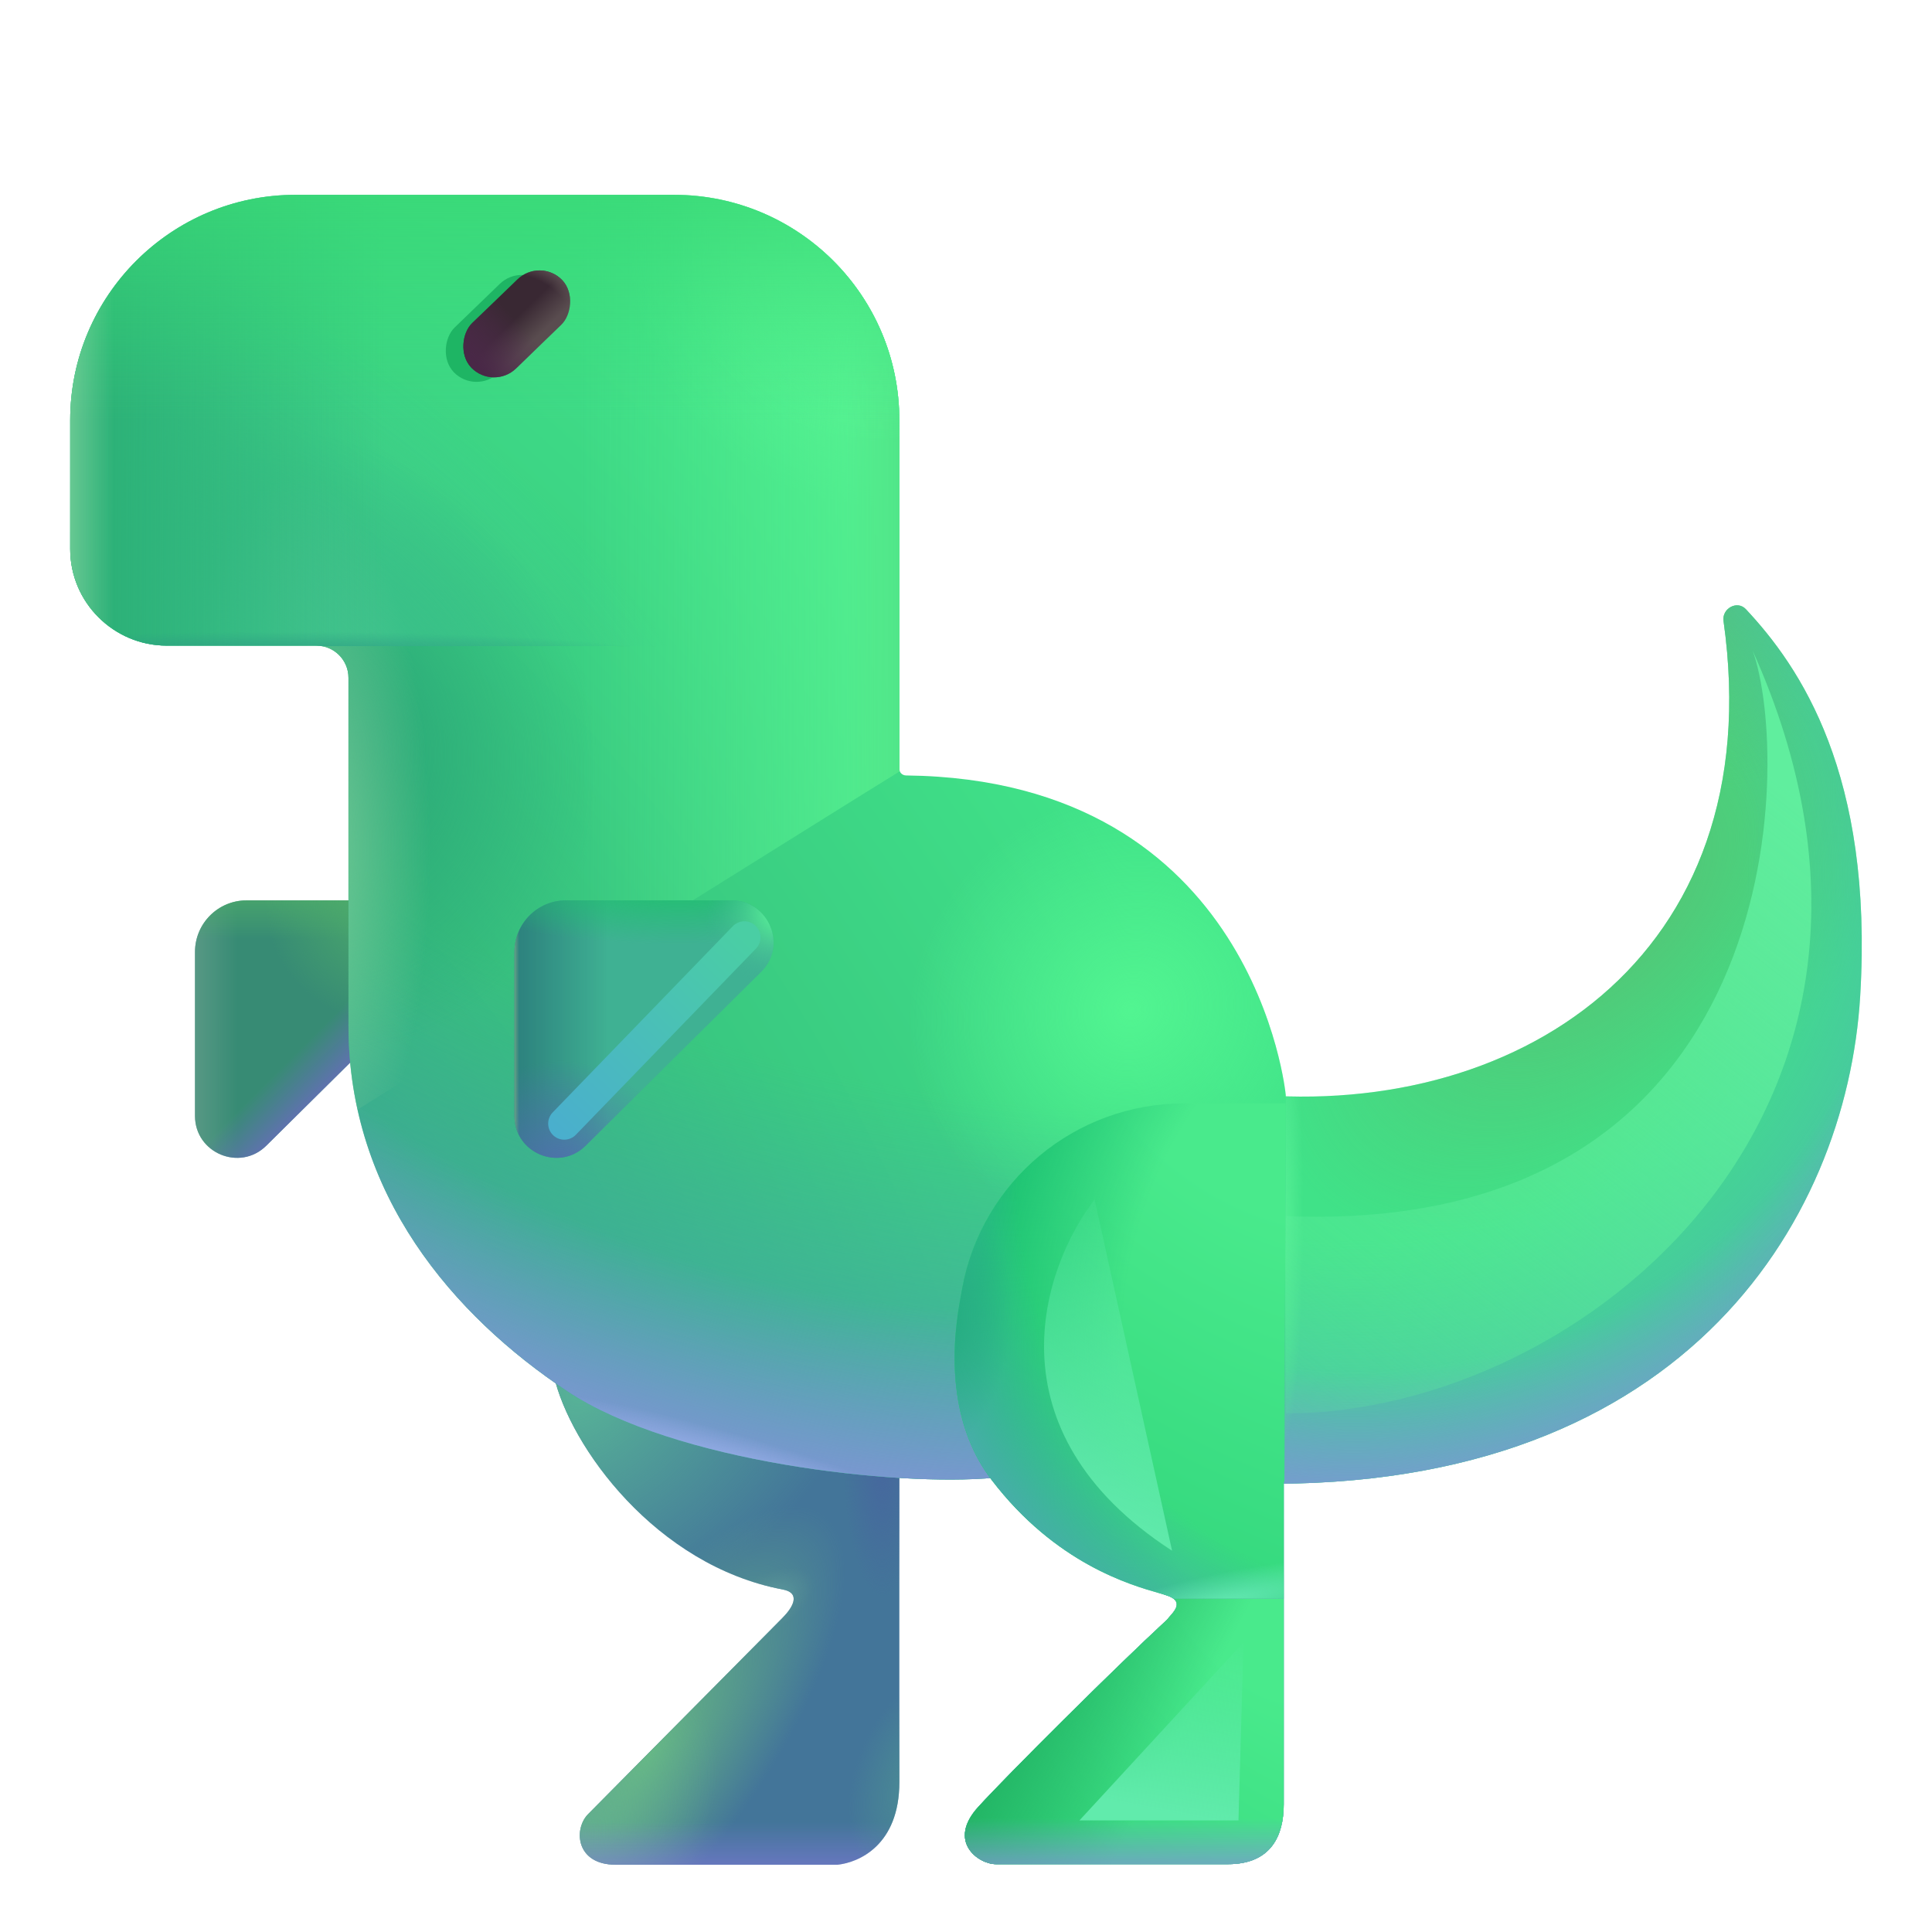 <svg viewBox="1 1 30 30" xmlns="http://www.w3.org/2000/svg">
<path d="M4.028 15.781C4.028 15.34 4.386 14.981 4.828 14.981H7.401C7.981 14.981 8.271 15.685 7.858 16.093L5.135 18.79C4.725 19.196 4.028 18.906 4.028 18.328V15.781Z" fill="#378B74"/>
<path d="M4.028 15.781C4.028 15.34 4.386 14.981 4.828 14.981H7.401C7.981 14.981 8.271 15.685 7.858 16.093L5.135 18.79C4.725 19.196 4.028 18.906 4.028 18.328V15.781Z" fill="url(#paint0_linear_28327_5761)"/>
<path d="M4.028 15.781C4.028 15.34 4.386 14.981 4.828 14.981H7.401C7.981 14.981 8.271 15.685 7.858 16.093L5.135 18.79C4.725 19.196 4.028 18.906 4.028 18.328V15.781Z" fill="url(#paint1_linear_28327_5761)"/>
<path d="M4.028 15.781C4.028 15.34 4.386 14.981 4.828 14.981H7.401C7.981 14.981 8.271 15.685 7.858 16.093L5.135 18.79C4.725 19.196 4.028 18.906 4.028 18.328V15.781Z" fill="url(#paint2_linear_28327_5761)"/>
<path d="M4.028 15.781C4.028 15.34 4.386 14.981 4.828 14.981H7.401C7.981 14.981 8.271 15.685 7.858 16.093L5.135 18.79C4.725 19.196 4.028 18.906 4.028 18.328V15.781Z" fill="url(#paint3_radial_28327_5761)"/>
<path d="M13.153 25.681C11.187 25.313 9.848 23.462 9.598 22.353L14.965 23.462V28.673C14.965 29.658 14.327 29.923 14.004 29.955H10.559C9.954 29.955 9.903 29.423 10.121 29.181L13.153 26.119C13.309 25.962 13.444 25.736 13.153 25.681Z" fill="#437599"/>
<path d="M13.153 25.681C11.187 25.313 9.848 23.462 9.598 22.353L14.965 23.462V28.673C14.965 29.658 14.327 29.923 14.004 29.955H10.559C9.954 29.955 9.903 29.423 10.121 29.181L13.153 26.119C13.309 25.962 13.444 25.736 13.153 25.681Z" fill="url(#paint4_radial_28327_5761)"/>
<path d="M13.153 25.681C11.187 25.313 9.848 23.462 9.598 22.353L14.965 23.462V28.673C14.965 29.658 14.327 29.923 14.004 29.955H10.559C9.954 29.955 9.903 29.423 10.121 29.181L13.153 26.119C13.309 25.962 13.444 25.736 13.153 25.681Z" fill="url(#paint5_radial_28327_5761)"/>
<path d="M13.153 25.681C11.187 25.313 9.848 23.462 9.598 22.353L14.965 23.462V28.673C14.965 29.658 14.327 29.923 14.004 29.955H10.559C9.954 29.955 9.903 29.423 10.121 29.181L13.153 26.119C13.309 25.962 13.444 25.736 13.153 25.681Z" fill="url(#paint6_radial_28327_5761)"/>
<path d="M13.153 25.681C11.187 25.313 9.848 23.462 9.598 22.353L14.965 23.462V28.673C14.965 29.658 14.327 29.923 14.004 29.955H10.559C9.954 29.955 9.903 29.423 10.121 29.181L13.153 26.119C13.309 25.962 13.444 25.736 13.153 25.681Z" fill="url(#paint7_linear_28327_5761)"/>
<path d="M13.153 25.681C11.187 25.313 9.848 23.462 9.598 22.353L14.965 23.462V28.673C14.965 29.658 14.327 29.923 14.004 29.955H10.559C9.954 29.955 9.903 29.423 10.121 29.181L13.153 26.119C13.309 25.962 13.444 25.736 13.153 25.681Z" fill="url(#paint8_radial_28327_5761)"/>
<path d="M13.153 25.681C11.187 25.313 9.848 23.462 9.598 22.353L14.965 23.462V28.673C14.965 29.658 14.327 29.923 14.004 29.955H10.559C9.954 29.955 9.903 29.423 10.121 29.181L13.153 26.119C13.309 25.962 13.444 25.736 13.153 25.681Z" fill="url(#paint9_radial_28327_5761)"/>
<path d="M13.153 25.681C11.187 25.313 9.848 23.462 9.598 22.353L14.965 23.462V28.673C14.965 29.658 14.327 29.923 14.004 29.955H10.559C9.954 29.955 9.903 29.423 10.121 29.181L13.153 26.119C13.309 25.962 13.444 25.736 13.153 25.681Z" fill="url(#paint10_radial_28327_5761)"/>
<path d="M27.763 10.643C28.502 15.883 24.508 18.463 20.182 17.968V24.03C27.073 24.28 29.673 19.995 29.885 16.468C30.093 13.017 28.947 11.354 28.11 10.46C27.976 10.316 27.735 10.448 27.763 10.643Z" fill="#40E288"/>
<path d="M27.763 10.643C28.502 15.883 24.508 18.463 20.182 17.968V24.03C27.073 24.28 29.673 19.995 29.885 16.468C30.093 13.017 28.947 11.354 28.11 10.46C27.976 10.316 27.735 10.448 27.763 10.643Z" fill="url(#paint11_radial_28327_5761)"/>
<path d="M27.763 10.643C28.502 15.883 24.508 18.463 20.182 17.968V24.03C27.073 24.28 29.673 19.995 29.885 16.468C30.093 13.017 28.947 11.354 28.11 10.46C27.976 10.316 27.735 10.448 27.763 10.643Z" fill="url(#paint12_radial_28327_5761)"/>
<path d="M27.763 10.643C28.502 15.883 24.508 18.463 20.182 17.968V24.03C27.073 24.28 29.673 19.995 29.885 16.468C30.093 13.017 28.947 11.354 28.11 10.46C27.976 10.316 27.735 10.448 27.763 10.643Z" fill="url(#paint13_radial_28327_5761)"/>
<path d="M27.763 10.643C28.502 15.883 24.508 18.463 20.182 17.968V24.03C27.073 24.28 29.673 19.995 29.885 16.468C30.093 13.017 28.947 11.354 28.11 10.46C27.976 10.316 27.735 10.448 27.763 10.643Z" fill="url(#paint14_radial_28327_5761)"/>
<path d="M27.763 10.643C28.502 15.883 24.508 18.463 20.182 17.968V24.03C27.073 24.28 29.673 19.995 29.885 16.468C30.093 13.017 28.947 11.354 28.11 10.46C27.976 10.316 27.735 10.448 27.763 10.643Z" fill="url(#paint15_radial_28327_5761)"/>
<path d="M5.59 4.025C3.657 4.025 2.09 5.592 2.09 7.525V9.525C2.09 10.353 2.762 11.025 3.59 11.025H5.911C6.187 11.025 6.411 11.249 6.411 11.525V16.931C6.411 19.549 8.047 21.433 9.809 22.603C11.47 23.706 14.926 24.087 16.434 23.947C17.051 25.056 18.747 25.65 19.122 25.775C19.379 25.861 19.249 26.006 19.16 26.105C19.146 26.121 19.132 26.137 19.122 26.15C18.278 26.931 16.654 28.55 16.192 29.056C15.7 29.595 16.192 29.947 16.465 29.947H20.067C20.739 29.947 20.934 29.502 20.934 29.017V24.009L20.944 24.009C20.944 23.706 20.951 21.867 20.957 20.301L20.957 20.277C20.961 19.124 20.965 18.124 20.965 18.002C20.965 18.002 20.502 13.102 15.068 13.041C15.012 13.04 14.965 12.996 14.965 12.941L14.965 7.525C14.965 5.592 13.398 4.025 11.465 4.025H5.59Z" fill="url(#paint16_radial_28327_5761)"/>
<path d="M5.59 4.025C3.657 4.025 2.09 5.592 2.09 7.525V9.525C2.09 10.353 2.762 11.025 3.59 11.025H5.911C6.187 11.025 6.411 11.249 6.411 11.525V16.931C6.411 19.549 8.047 21.433 9.809 22.603C11.47 23.706 14.926 24.087 16.434 23.947C17.051 25.056 18.747 25.65 19.122 25.775C19.379 25.861 19.249 26.006 19.16 26.105C19.146 26.121 19.132 26.137 19.122 26.15C18.278 26.931 16.654 28.55 16.192 29.056C15.7 29.595 16.192 29.947 16.465 29.947H20.067C20.739 29.947 20.934 29.502 20.934 29.017V24.009L20.944 24.009C20.944 23.706 20.951 21.867 20.957 20.301L20.957 20.277C20.961 19.124 20.965 18.124 20.965 18.002C20.965 18.002 20.502 13.102 15.068 13.041C15.012 13.04 14.965 12.996 14.965 12.941L14.965 7.525C14.965 5.592 13.398 4.025 11.465 4.025H5.59Z" fill="url(#paint17_radial_28327_5761)"/>
<path d="M5.59 4.025C3.657 4.025 2.09 5.592 2.09 7.525V9.525C2.09 10.353 2.762 11.025 3.59 11.025H5.911C6.187 11.025 6.411 11.249 6.411 11.525V16.931C6.411 19.549 8.047 21.433 9.809 22.603C11.47 23.706 14.926 24.087 16.434 23.947C17.051 25.056 18.747 25.65 19.122 25.775C19.379 25.861 19.249 26.006 19.16 26.105C19.146 26.121 19.132 26.137 19.122 26.15C18.278 26.931 16.654 28.55 16.192 29.056C15.7 29.595 16.192 29.947 16.465 29.947H20.067C20.739 29.947 20.934 29.502 20.934 29.017V24.009L20.944 24.009C20.944 23.706 20.951 21.867 20.957 20.301L20.957 20.277C20.961 19.124 20.965 18.124 20.965 18.002C20.965 18.002 20.502 13.102 15.068 13.041C15.012 13.04 14.965 12.996 14.965 12.941L14.965 7.525C14.965 5.592 13.398 4.025 11.465 4.025H5.59Z" fill="url(#paint18_radial_28327_5761)"/>
<path d="M5.59 4.025C3.657 4.025 2.09 5.592 2.09 7.525V9.525C2.09 10.353 2.762 11.025 3.59 11.025H5.911C6.187 11.025 6.411 11.249 6.411 11.525V16.931C6.411 19.549 8.047 21.433 9.809 22.603C11.47 23.706 14.926 24.087 16.434 23.947C17.051 25.056 18.747 25.65 19.122 25.775C19.379 25.861 19.249 26.006 19.16 26.105C19.146 26.121 19.132 26.137 19.122 26.15C18.278 26.931 16.654 28.55 16.192 29.056C15.7 29.595 16.192 29.947 16.465 29.947H20.067C20.739 29.947 20.934 29.502 20.934 29.017V24.009L20.944 24.009C20.944 23.706 20.951 21.867 20.957 20.301L20.957 20.277C20.961 19.124 20.965 18.124 20.965 18.002C20.965 18.002 20.502 13.102 15.068 13.041C15.012 13.04 14.965 12.996 14.965 12.941L14.965 7.525C14.965 5.592 13.398 4.025 11.465 4.025H5.59Z" fill="url(#paint19_radial_28327_5761)"/>
<path d="M5.59 4.025C3.657 4.025 2.09 5.592 2.09 7.525V9.525C2.09 10.353 2.762 11.025 3.59 11.025H5.911C6.187 11.025 6.411 11.249 6.411 11.525V16.931C6.411 19.549 8.047 21.433 9.809 22.603C11.47 23.706 14.926 24.087 16.434 23.947C17.051 25.056 18.747 25.65 19.122 25.775C19.379 25.861 19.249 26.006 19.16 26.105C19.146 26.121 19.132 26.137 19.122 26.15C18.278 26.931 16.654 28.55 16.192 29.056C15.7 29.595 16.192 29.947 16.465 29.947H20.067C20.739 29.947 20.934 29.502 20.934 29.017V24.009L20.944 24.009C20.944 23.706 20.951 21.867 20.957 20.301L20.957 20.277C20.961 19.124 20.965 18.124 20.965 18.002C20.965 18.002 20.502 13.102 15.068 13.041C15.012 13.04 14.965 12.996 14.965 12.941L14.965 7.525C14.965 5.592 13.398 4.025 11.465 4.025H5.59Z" fill="url(#paint20_radial_28327_5761)"/>
<path d="M5.59 4.025C3.657 4.025 2.09 5.592 2.09 7.525V9.525C2.09 10.353 2.762 11.025 3.59 11.025H5.911C6.187 11.025 6.411 11.249 6.411 11.525V16.931C6.411 19.549 8.047 21.433 9.809 22.603C11.47 23.706 14.926 24.087 16.434 23.947C17.051 25.056 18.747 25.65 19.122 25.775C19.379 25.861 19.249 26.006 19.16 26.105C19.146 26.121 19.132 26.137 19.122 26.15C18.278 26.931 16.654 28.55 16.192 29.056C15.7 29.595 16.192 29.947 16.465 29.947H20.067C20.739 29.947 20.934 29.502 20.934 29.017V24.009L20.944 24.009C20.944 23.706 20.951 21.867 20.957 20.301L20.957 20.277C20.961 19.124 20.965 18.124 20.965 18.002C20.965 18.002 20.502 13.102 15.068 13.041C15.012 13.04 14.965 12.996 14.965 12.941L14.965 7.525C14.965 5.592 13.398 4.025 11.465 4.025H5.59Z" fill="url(#paint21_radial_28327_5761)"/>
<path d="M14.971 12.974C14.967 12.964 14.965 12.953 14.965 12.941L14.965 7.525C14.965 5.592 13.398 4.025 11.465 4.025H5.59C3.657 4.025 2.09 5.592 2.09 7.525V9.525C2.09 10.353 2.762 11.025 3.59 11.025H5.911C6.187 11.025 6.411 11.249 6.411 11.525V16.931C6.411 17.387 6.46 17.82 6.551 18.231L14.971 12.974Z" fill="url(#paint22_linear_28327_5761)"/>
<path d="M14.971 12.974C14.967 12.964 14.965 12.953 14.965 12.941L14.965 7.525C14.965 5.592 13.398 4.025 11.465 4.025H5.59C3.657 4.025 2.09 5.592 2.09 7.525V9.525C2.09 10.353 2.762 11.025 3.59 11.025H5.911C6.187 11.025 6.411 11.249 6.411 11.525V16.931C6.411 17.387 6.46 17.82 6.551 18.231L14.971 12.974Z" fill="url(#paint23_linear_28327_5761)"/>
<path d="M14.971 12.974C14.967 12.964 14.965 12.953 14.965 12.941L14.965 7.525C14.965 5.592 13.398 4.025 11.465 4.025H5.59C3.657 4.025 2.09 5.592 2.09 7.525V9.525C2.09 10.353 2.762 11.025 3.59 11.025H5.911C6.187 11.025 6.411 11.249 6.411 11.525V16.931C6.411 17.387 6.46 17.82 6.551 18.231L14.971 12.974Z" fill="url(#paint24_radial_28327_5761)"/>
<path d="M14.971 12.974C14.967 12.964 14.965 12.953 14.965 12.941L14.965 7.525C14.965 5.592 13.398 4.025 11.465 4.025H5.59C3.657 4.025 2.09 5.592 2.09 7.525V9.525C2.09 10.353 2.762 11.025 3.59 11.025H5.911C6.187 11.025 6.411 11.249 6.411 11.525V16.931C6.411 17.387 6.46 17.82 6.551 18.231L14.971 12.974Z" fill="url(#paint25_radial_28327_5761)"/>
<path d="M14.965 11.033H5.999C5.97 11.028 5.941 11.025 5.911 11.025H3.59C2.762 11.025 2.09 10.353 2.09 9.525V7.525C2.09 5.592 3.657 4.025 5.59 4.025H11.465C13.398 4.025 14.965 5.592 14.965 7.525L14.965 11.033Z" fill="url(#paint26_radial_28327_5761)"/>
<path d="M14.965 11.033H5.999C5.97 11.028 5.941 11.025 5.911 11.025H3.59C2.762 11.025 2.09 10.353 2.09 9.525V7.525C2.09 5.592 3.657 4.025 5.59 4.025H11.465C13.398 4.025 14.965 5.592 14.965 7.525L14.965 11.033Z" fill="url(#paint27_radial_28327_5761)"/>
<path d="M14.965 11.033H5.999C5.97 11.028 5.941 11.025 5.911 11.025H3.59C2.762 11.025 2.09 10.353 2.09 9.525V7.525C2.09 5.592 3.657 4.025 5.59 4.025H11.465C13.398 4.025 14.965 5.592 14.965 7.525L14.965 11.033Z" fill="url(#paint28_linear_28327_5761)"/>
<path d="M14.965 11.033H5.999C5.97 11.028 5.941 11.025 5.911 11.025H3.59C2.762 11.025 2.09 10.353 2.09 9.525V7.525C2.09 5.592 3.657 4.025 5.59 4.025H11.465C13.398 4.025 14.965 5.592 14.965 7.525L14.965 11.033Z" fill="url(#paint29_linear_28327_5761)"/>
<path d="M14.965 11.033H5.999C5.97 11.028 5.941 11.025 5.911 11.025H3.59C2.762 11.025 2.09 10.353 2.09 9.525V7.525C2.09 5.592 3.657 4.025 5.59 4.025H11.465C13.398 4.025 14.965 5.592 14.965 7.525L14.965 11.033Z" fill="url(#paint30_radial_28327_5761)"/>
<path d="M14.965 11.033H5.999C5.97 11.028 5.941 11.025 5.911 11.025H3.59C2.762 11.025 2.09 10.353 2.09 9.525V7.525C2.09 5.592 3.657 4.025 5.59 4.025H11.465C13.398 4.025 14.965 5.592 14.965 7.525L14.965 11.033Z" fill="url(#paint31_linear_28327_5761)"/>
<path d="M8.988 15.781C8.988 15.34 9.346 14.981 9.788 14.981H12.361C12.941 14.981 13.23 15.685 12.818 16.093L10.095 18.79C9.685 19.196 8.988 18.906 8.988 18.328V15.781Z" fill="#3FB193"/>
<path d="M8.988 15.781C8.988 15.34 9.346 14.981 9.788 14.981H12.361C12.941 14.981 13.23 15.685 12.818 16.093L10.095 18.79C9.685 19.196 8.988 18.906 8.988 18.328V15.781Z" fill="url(#paint32_linear_28327_5761)"/>
<path d="M8.988 15.781C8.988 15.34 9.346 14.981 9.788 14.981H12.361C12.941 14.981 13.23 15.685 12.818 16.093L10.095 18.79C9.685 19.196 8.988 18.906 8.988 18.328V15.781Z" fill="url(#paint33_radial_28327_5761)"/>
<path d="M8.988 15.781C8.988 15.34 9.346 14.981 9.788 14.981H12.361C12.941 14.981 13.23 15.685 12.818 16.093L10.095 18.79C9.685 19.196 8.988 18.906 8.988 18.328V15.781Z" fill="url(#paint34_radial_28327_5761)"/>
<path d="M8.988 15.781C8.988 15.34 9.346 14.981 9.788 14.981H12.361C12.941 14.981 13.23 15.685 12.818 16.093L10.095 18.79C9.685 19.196 8.988 18.906 8.988 18.328V15.781Z" fill="url(#paint35_radial_28327_5761)"/>
<path d="M8.988 15.781C8.988 15.34 9.346 14.981 9.788 14.981H12.361C12.941 14.981 13.23 15.685 12.818 16.093L10.095 18.79C9.685 19.196 8.988 18.906 8.988 18.328V15.781Z" fill="url(#paint36_linear_28327_5761)"/>
<g filter="url(#filter0_f_28327_5761)">
<rect x="9.115" y="5.066" width="0.981" height="1.959" rx="0.491" transform="rotate(45.994 9.115 5.066)" fill="#1EB564"/>
</g>
<rect x="9.388" y="4.996" width="0.981" height="1.959" rx="0.491" transform="rotate(45.994 9.388 4.996)" fill="url(#paint37_linear_28327_5761)"/>
<rect x="9.388" y="4.996" width="0.981" height="1.959" rx="0.491" transform="rotate(45.994 9.388 4.996)" fill="url(#paint38_linear_28327_5761)"/>
<rect x="9.388" y="4.996" width="0.981" height="1.959" rx="0.491" transform="rotate(45.994 9.388 4.996)" fill="url(#paint39_radial_28327_5761)"/>
<g filter="url(#filter1_f_28327_5761)">
<path d="M20.965 19.884C28.809 20.197 28.812 12.758 28.215 11.103C31.403 18.197 25.559 22.947 20.965 22.947V19.884Z" fill="url(#paint40_linear_28327_5761)"/>
</g>
<g filter="url(#filter2_f_28327_5761)">
<path d="M9.762 18.447L12.559 15.556" stroke="url(#paint41_linear_28327_5761)" stroke-width="0.5" stroke-linecap="round"/>
</g>
<path fill-rule="evenodd" clip-rule="evenodd" d="M20.934 25.822V29.017C20.934 29.502 20.739 29.947 20.067 29.947H16.465C16.192 29.947 15.7 29.595 16.192 29.056C16.654 28.55 18.278 26.931 19.122 26.15C19.132 26.137 19.146 26.121 19.16 26.105C19.234 26.022 19.337 25.907 19.219 25.822H20.934Z" fill="url(#paint42_radial_28327_5761)"/>
<path fill-rule="evenodd" clip-rule="evenodd" d="M20.934 25.822V29.017C20.934 29.502 20.739 29.947 20.067 29.947H16.465C16.192 29.947 15.7 29.595 16.192 29.056C16.654 28.55 18.278 26.931 19.122 26.15C19.132 26.137 19.146 26.121 19.16 26.105C19.234 26.022 19.337 25.907 19.219 25.822H20.934Z" fill="url(#paint43_linear_28327_5761)"/>
<path fill-rule="evenodd" clip-rule="evenodd" d="M20.934 25.822V29.017C20.934 29.502 20.739 29.947 20.067 29.947H16.465C16.192 29.947 15.7 29.595 16.192 29.056C16.654 28.55 18.278 26.931 19.122 26.15C19.132 26.137 19.146 26.121 19.16 26.105C19.234 26.022 19.337 25.907 19.219 25.822H20.934Z" fill="url(#paint44_linear_28327_5761)"/>
<path d="M20.957 20.288C20.961 19.325 20.964 18.466 20.965 18.134H19.384C17.693 18.134 16.244 19.342 15.941 21.005L15.911 21.169C15.732 22.145 15.797 23.191 16.398 23.98C17.389 25.279 18.561 25.614 19.002 25.739C19.052 25.753 19.092 25.765 19.122 25.775C19.164 25.789 19.196 25.805 19.219 25.822H20.934V24.009L20.944 24.009C20.944 23.705 20.951 21.862 20.957 20.295L20.957 20.288Z" fill="url(#paint45_radial_28327_5761)"/>
<path d="M20.957 20.288C20.961 19.325 20.964 18.466 20.965 18.134H19.384C17.693 18.134 16.244 19.342 15.941 21.005L15.911 21.169C15.732 22.145 15.797 23.191 16.398 23.98C17.389 25.279 18.561 25.614 19.002 25.739C19.052 25.753 19.092 25.765 19.122 25.775C19.164 25.789 19.196 25.805 19.219 25.822H20.934V24.009L20.944 24.009C20.944 23.705 20.951 21.862 20.957 20.295L20.957 20.288Z" fill="url(#paint46_radial_28327_5761)"/>
<path d="M20.957 20.288C20.961 19.325 20.964 18.466 20.965 18.134H19.384C17.693 18.134 16.244 19.342 15.941 21.005L15.911 21.169C15.732 22.145 15.797 23.191 16.398 23.98C17.389 25.279 18.561 25.614 19.002 25.739C19.052 25.753 19.092 25.765 19.122 25.775C19.164 25.789 19.196 25.805 19.219 25.822H20.934V24.009L20.944 24.009C20.944 23.705 20.951 21.862 20.957 20.295L20.957 20.288Z" fill="url(#paint47_radial_28327_5761)"/>
<path d="M20.957 20.288C20.961 19.325 20.964 18.466 20.965 18.134H19.384C17.693 18.134 16.244 19.342 15.941 21.005L15.911 21.169C15.732 22.145 15.797 23.191 16.398 23.98C17.389 25.279 18.561 25.614 19.002 25.739C19.052 25.753 19.092 25.765 19.122 25.775C19.164 25.789 19.196 25.805 19.219 25.822H20.934V24.009L20.944 24.009C20.944 23.705 20.951 21.862 20.957 20.295L20.957 20.288Z" fill="url(#paint48_radial_28327_5761)"/>
<path d="M20.957 20.288C20.961 19.325 20.964 18.466 20.965 18.134H19.384C17.693 18.134 16.244 19.342 15.941 21.005L15.911 21.169C15.732 22.145 15.797 23.191 16.398 23.98C17.389 25.279 18.561 25.614 19.002 25.739C19.052 25.753 19.092 25.765 19.122 25.775C19.164 25.789 19.196 25.805 19.219 25.822H20.934V24.009L20.944 24.009C20.944 23.705 20.951 21.862 20.957 20.295L20.957 20.288Z" fill="url(#paint49_radial_28327_5761)"/>
<g filter="url(#filter3_f_28327_5761)">
<path d="M20.309 26.502L17.762 29.267H20.231L20.309 26.502Z" fill="url(#paint50_linear_28327_5761)"/>
</g>
<g filter="url(#filter4_f_28327_5761)">
<path d="M17.997 19.627C17.195 20.663 16.312 23.205 19.2 25.08L17.997 19.627Z" fill="url(#paint51_linear_28327_5761)"/>
</g>
<defs>
<filter id="filter0_f_28327_5761" x="7.409" y="4.769" width="2.685" height="2.661" filterUnits="userSpaceOnUse" color-interpolation-filters="sRGB">
<feFlood flood-opacity="0" result="BackgroundImageFix"/>
<feBlend mode="normal" in="SourceGraphic" in2="BackgroundImageFix" result="shape"/>
<feGaussianBlur stdDeviation="0.25" result="effect1_foregroundBlur_28327_5761"/>
</filter>
<filter id="filter1_f_28327_5761" x="19.965" y="10.103" width="10.161" height="13.844" filterUnits="userSpaceOnUse" color-interpolation-filters="sRGB">
<feFlood flood-opacity="0" result="BackgroundImageFix"/>
<feBlend mode="normal" in="SourceGraphic" in2="BackgroundImageFix" result="shape"/>
<feGaussianBlur stdDeviation="0.5" result="effect1_foregroundBlur_28327_5761"/>
</filter>
<filter id="filter2_f_28327_5761" x="8.762" y="14.556" width="4.797" height="4.891" filterUnits="userSpaceOnUse" color-interpolation-filters="sRGB">
<feFlood flood-opacity="0" result="BackgroundImageFix"/>
<feBlend mode="normal" in="SourceGraphic" in2="BackgroundImageFix" result="shape"/>
<feGaussianBlur stdDeviation="0.375" result="effect1_foregroundBlur_28327_5761"/>
</filter>
<filter id="filter3_f_28327_5761" x="16.762" y="25.502" width="4.547" height="4.766" filterUnits="userSpaceOnUse" color-interpolation-filters="sRGB">
<feFlood flood-opacity="0" result="BackgroundImageFix"/>
<feBlend mode="normal" in="SourceGraphic" in2="BackgroundImageFix" result="shape"/>
<feGaussianBlur stdDeviation="0.5" result="effect1_foregroundBlur_28327_5761"/>
</filter>
<filter id="filter4_f_28327_5761" x="16.212" y="18.627" width="3.988" height="7.453" filterUnits="userSpaceOnUse" color-interpolation-filters="sRGB">
<feFlood flood-opacity="0" result="BackgroundImageFix"/>
<feBlend mode="normal" in="SourceGraphic" in2="BackgroundImageFix" result="shape"/>
<feGaussianBlur stdDeviation="0.5" result="effect1_foregroundBlur_28327_5761"/>
</filter>
<linearGradient id="paint0_linear_28327_5761" x1="3.653" y1="17.415" x2="4.684" y2="17.415" gradientUnits="userSpaceOnUse">
<stop stop-color="#69A08E"/>
<stop offset="1" stop-color="#69A08E" stop-opacity="0"/>
</linearGradient>
<linearGradient id="paint1_linear_28327_5761" x1="6.18" y1="18.044" x2="5.539" y2="17.404" gradientUnits="userSpaceOnUse">
<stop stop-color="#6A6BBE"/>
<stop offset="1" stop-color="#6A6BBE" stop-opacity="0"/>
</linearGradient>
<linearGradient id="paint2_linear_28327_5761" x1="6.04" y1="14.681" x2="6.04" y2="15.587" gradientUnits="userSpaceOnUse">
<stop stop-color="#4EAD6A"/>
<stop offset="1" stop-color="#4EAD6A" stop-opacity="0"/>
</linearGradient>
<radialGradient id="paint3_radial_28327_5761" cx="0" cy="0" r="1" gradientUnits="userSpaceOnUse" gradientTransform="translate(7.012 14.981) rotate(142.745) scale(1.904 1.917)">
<stop stop-color="#4EAD6A"/>
<stop offset="1" stop-color="#4EAD6A" stop-opacity="0"/>
</radialGradient>
<radialGradient id="paint4_radial_28327_5761" cx="0" cy="0" r="1" gradientUnits="userSpaceOnUse" gradientTransform="translate(10.075 22.572) rotate(52.185) scale(3.6 5.144)">
<stop stop-color="#57B397"/>
<stop offset="1" stop-color="#57B397" stop-opacity="0"/>
</radialGradient>
<radialGradient id="paint5_radial_28327_5761" cx="0" cy="0" r="1" gradientUnits="userSpaceOnUse" gradientTransform="translate(11.09 28.228) rotate(36.027) scale(1.7 4.592)">
<stop stop-color="#64B484"/>
<stop offset="1" stop-color="#64B484" stop-opacity="0"/>
</radialGradient>
<radialGradient id="paint6_radial_28327_5761" cx="0" cy="0" r="1" gradientUnits="userSpaceOnUse" gradientTransform="translate(6.762 31.416) rotate(-37.789) scale(6.426 2.93)">
<stop stop-color="#70C992"/>
<stop offset="1" stop-color="#70C992" stop-opacity="0"/>
</radialGradient>
<linearGradient id="paint7_linear_28327_5761" x1="12.282" y1="30.588" x2="12.282" y2="29.291" gradientUnits="userSpaceOnUse">
<stop stop-color="#8779E0"/>
<stop offset="1" stop-color="#8779E0" stop-opacity="0"/>
</linearGradient>
<radialGradient id="paint8_radial_28327_5761" cx="0" cy="0" r="1" gradientUnits="userSpaceOnUse" gradientTransform="translate(12.934 25.869) rotate(-29.389) scale(0.78 0.429)">
<stop stop-color="#60A0A5"/>
<stop offset="1" stop-color="#588E92" stop-opacity="0"/>
</radialGradient>
<radialGradient id="paint9_radial_28327_5761" cx="0" cy="0" r="1" gradientUnits="userSpaceOnUse" gradientTransform="translate(15.434 28.65) rotate(-159.624) scale(1.167 1.755)">
<stop stop-color="#4C9193"/>
<stop offset="1" stop-color="#4C9193" stop-opacity="0"/>
</radialGradient>
<radialGradient id="paint10_radial_28327_5761" cx="0" cy="0" r="1" gradientUnits="userSpaceOnUse" gradientTransform="translate(14.7 23.712) rotate(90) scale(2.078 0.602)">
<stop stop-color="#46679E"/>
<stop offset="1" stop-color="#46679E" stop-opacity="0"/>
</radialGradient>
<radialGradient id="paint11_radial_28327_5761" cx="0" cy="0" r="1" gradientUnits="userSpaceOnUse" gradientTransform="translate(25.86 15.061) rotate(45) scale(4.861 8.375)">
<stop stop-color="#56C173"/>
<stop offset="0.752" stop-color="#56C173" stop-opacity="0"/>
</radialGradient>
<radialGradient id="paint12_radial_28327_5761" cx="0" cy="0" r="1" gradientUnits="userSpaceOnUse" gradientTransform="translate(27.235 9.811) rotate(75.101) scale(3.525 2.058)">
<stop stop-color="#56C173"/>
<stop offset="1" stop-color="#56C173" stop-opacity="0"/>
</radialGradient>
<radialGradient id="paint13_radial_28327_5761" cx="0" cy="0" r="1" gradientUnits="userSpaceOnUse" gradientTransform="translate(22.328 14.843) rotate(76.991) scale(9.44 10.2)">
<stop offset="0.569" stop-color="#4DB7AF" stop-opacity="0"/>
<stop offset="1" stop-color="#4DB7AF"/>
</radialGradient>
<radialGradient id="paint14_radial_28327_5761" cx="0" cy="0" r="1" gradientUnits="userSpaceOnUse" gradientTransform="translate(22.328 14.843) rotate(76.76) scale(9.824 10.614)">
<stop offset="0.756" stop-color="#8295D7" stop-opacity="0"/>
<stop offset="1" stop-color="#8295D7"/>
</radialGradient>
<radialGradient id="paint15_radial_28327_5761" cx="0" cy="0" r="1" gradientUnits="userSpaceOnUse" gradientTransform="translate(20.903 19.806) scale(0.688 7.501)">
<stop stop-color="#56EF95"/>
<stop offset="0.489" stop-color="#56EF95" stop-opacity="0"/>
</radialGradient>
<radialGradient id="paint16_radial_28327_5761" cx="0" cy="0" r="1" gradientUnits="userSpaceOnUse" gradientTransform="translate(4.559 20.384) rotate(-35.621) scale(14.916 25.672)">
<stop stop-color="#31AA78"/>
<stop offset="1" stop-color="#40E288"/>
</radialGradient>
<radialGradient id="paint17_radial_28327_5761" cx="0" cy="0" r="1" gradientUnits="userSpaceOnUse" gradientTransform="translate(15.059 4.572) rotate(135.567) scale(4.464 4.27)">
<stop stop-color="#59F695"/>
<stop offset="1" stop-color="#59F695" stop-opacity="0"/>
</radialGradient>
<radialGradient id="paint18_radial_28327_5761" cx="0" cy="0" r="1" gradientUnits="userSpaceOnUse" gradientTransform="translate(15.559 8.822) rotate(103.751) scale(15.25 25.104)">
<stop offset="0.589" stop-color="#44A6A5" stop-opacity="0"/>
<stop offset="1" stop-color="#44A6A5"/>
</radialGradient>
<radialGradient id="paint19_radial_28327_5761" cx="0" cy="0" r="1" gradientUnits="userSpaceOnUse" gradientTransform="translate(15.559 8.822) rotate(102.697) scale(16.209 20.416)">
<stop offset="0.76" stop-color="#8295D7" stop-opacity="0"/>
<stop offset="0.955" stop-color="#8295D7"/>
</radialGradient>
<radialGradient id="paint20_radial_28327_5761" cx="0" cy="0" r="1" gradientUnits="userSpaceOnUse" gradientTransform="translate(12.528 23.916) rotate(-73.443) scale(0.603 4.313)">
<stop stop-color="#9FB6EE"/>
<stop offset="1" stop-color="#9FB6EE" stop-opacity="0"/>
</radialGradient>
<radialGradient id="paint21_radial_28327_5761" cx="0" cy="0" r="1" gradientUnits="userSpaceOnUse" gradientTransform="translate(18.559 16.697) rotate(138.576) scale(3.542 3.341)">
<stop stop-color="#52F591"/>
<stop offset="1" stop-color="#52F591" stop-opacity="0"/>
</radialGradient>
<linearGradient id="paint22_linear_28327_5761" x1="16.809" y1="13.322" x2="9.997" y2="13.322" gradientUnits="userSpaceOnUse">
<stop stop-color="#5BF593"/>
<stop offset="1" stop-color="#5BF593" stop-opacity="0"/>
</linearGradient>
<linearGradient id="paint23_linear_28327_5761" x1="14.971" y1="10.822" x2="14.106" y2="10.822" gradientUnits="userSpaceOnUse">
<stop stop-color="#51E689"/>
<stop offset="1" stop-color="#51E689" stop-opacity="0"/>
</linearGradient>
<radialGradient id="paint24_radial_28327_5761" cx="0" cy="0" r="1" gradientUnits="userSpaceOnUse" gradientTransform="translate(5.403 12.478) rotate(46.229) scale(5.15 4.669)">
<stop offset="0.212" stop-color="#2AA677"/>
<stop offset="1" stop-color="#2AA677" stop-opacity="0"/>
</radialGradient>
<radialGradient id="paint25_radial_28327_5761" cx="0" cy="0" r="1" gradientUnits="userSpaceOnUse" gradientTransform="translate(5.653 14.197) scale(2.031 5.827)">
<stop stop-color="#7ECE9C"/>
<stop offset="1" stop-color="#7ECE9C" stop-opacity="0"/>
</radialGradient>
<radialGradient id="paint26_radial_28327_5761" cx="0" cy="0" r="1" gradientUnits="userSpaceOnUse" gradientTransform="translate(14.528 4.884) rotate(130.342) scale(2.993 3.01)">
<stop stop-color="#59F695"/>
<stop offset="1" stop-color="#59F695" stop-opacity="0"/>
</radialGradient>
<radialGradient id="paint27_radial_28327_5761" cx="0" cy="0" r="1" gradientUnits="userSpaceOnUse" gradientTransform="translate(5.153 11.728) rotate(-49.173) scale(5.162 9.383)">
<stop stop-color="#40C992"/>
<stop offset="1" stop-color="#40C992" stop-opacity="0"/>
</radialGradient>
<linearGradient id="paint28_linear_28327_5761" x1="2.278" y1="11.033" x2="6.997" y2="11.033" gradientUnits="userSpaceOnUse">
<stop stop-color="#2BAF76"/>
<stop offset="1" stop-color="#2BAF76" stop-opacity="0"/>
</linearGradient>
<linearGradient id="paint29_linear_28327_5761" x1="8.528" y1="2.947" x2="8.528" y2="7.529" gradientUnits="userSpaceOnUse">
<stop stop-color="#38D875"/>
<stop offset="1" stop-color="#38D875" stop-opacity="0"/>
</linearGradient>
<radialGradient id="paint30_radial_28327_5761" cx="0" cy="0" r="1" gradientUnits="userSpaceOnUse" gradientTransform="translate(5.309 11.197) rotate(-90) scale(0.391 6.109)">
<stop stop-color="#2D9B83"/>
<stop offset="1" stop-color="#2D9B83" stop-opacity="0"/>
</radialGradient>
<linearGradient id="paint31_linear_28327_5761" x1="1.653" y1="8.384" x2="2.762" y2="8.384" gradientUnits="userSpaceOnUse">
<stop stop-color="#8ED9A5"/>
<stop offset="1" stop-color="#8ED9A5" stop-opacity="0"/>
</linearGradient>
<linearGradient id="paint32_linear_28327_5761" x1="8.988" y1="17.494" x2="10.45" y2="17.494" gradientUnits="userSpaceOnUse">
<stop stop-color="#2C807D"/>
<stop offset="1" stop-color="#2C807D" stop-opacity="0"/>
</linearGradient>
<radialGradient id="paint33_radial_28327_5761" cx="0" cy="0" r="1" gradientUnits="userSpaceOnUse" gradientTransform="translate(11.543 14.712) rotate(90) scale(0.953 3.88)">
<stop stop-color="#1EC26C"/>
<stop offset="1" stop-color="#1EC26C" stop-opacity="0"/>
</radialGradient>
<radialGradient id="paint34_radial_28327_5761" cx="0" cy="0" r="1" gradientUnits="userSpaceOnUse" gradientTransform="translate(9.715 19.353) rotate(-46.951) scale(1.882 1.894)">
<stop stop-color="#526BB1"/>
<stop offset="1" stop-color="#526BB1" stop-opacity="0"/>
</radialGradient>
<radialGradient id="paint35_radial_28327_5761" cx="0" cy="0" r="1" gradientUnits="userSpaceOnUse" gradientTransform="translate(13.231 15.087) rotate(148.808) scale(1.343 1.099)">
<stop offset="0.213" stop-color="#57EC97"/>
<stop offset="1" stop-color="#40B294" stop-opacity="0"/>
</radialGradient>
<linearGradient id="paint36_linear_28327_5761" x1="8.988" y1="17.181" x2="9.063" y2="17.181" gradientUnits="userSpaceOnUse">
<stop stop-color="#66A287"/>
<stop offset="1" stop-color="#66A287" stop-opacity="0"/>
</linearGradient>
<linearGradient id="paint37_linear_28327_5761" x1="10.37" y1="5.853" x2="9.802" y2="5.853" gradientUnits="userSpaceOnUse">
<stop offset="0.225" stop-color="#594C4F"/>
<stop offset="1" stop-color="#392833"/>
</linearGradient>
<linearGradient id="paint38_linear_28327_5761" x1="10.523" y1="6.863" x2="10.523" y2="5.93" gradientUnits="userSpaceOnUse">
<stop stop-color="#492847"/>
<stop offset="1" stop-color="#552D52" stop-opacity="0"/>
</linearGradient>
<radialGradient id="paint39_radial_28327_5761" cx="0" cy="0" r="1" gradientUnits="userSpaceOnUse" gradientTransform="translate(9.984 6.13) rotate(-104.807) scale(1.147 1.233)">
<stop offset="0.814" stop-color="#594C4F" stop-opacity="0"/>
<stop offset="1" stop-color="#594C4F"/>
</radialGradient>
<linearGradient id="paint40_linear_28327_5761" x1="29.622" y1="13.915" x2="20.622" y2="25.416" gradientUnits="userSpaceOnUse">
<stop stop-color="#60EE9E"/>
<stop offset="1" stop-color="#60EE9E" stop-opacity="0"/>
</linearGradient>
<linearGradient id="paint41_linear_28327_5761" x1="12.559" y1="15.556" x2="9.598" y2="18.642" gradientUnits="userSpaceOnUse">
<stop stop-color="#4ACEA4"/>
<stop offset="1" stop-color="#4AAECE"/>
</linearGradient>
<radialGradient id="paint42_radial_28327_5761" cx="0" cy="0" r="1" gradientUnits="userSpaceOnUse" gradientTransform="translate(20.302 25.822) rotate(141.421) scale(10.164 19.831)">
<stop offset="0.091" stop-color="#49EA8C"/>
<stop offset="1" stop-color="#18C06B"/>
</radialGradient>
<linearGradient id="paint43_linear_28327_5761" x1="16.465" y1="28.509" x2="18.458" y2="29.572" gradientUnits="userSpaceOnUse">
<stop stop-color="#23B666"/>
<stop offset="1" stop-color="#23B666" stop-opacity="0"/>
</linearGradient>
<linearGradient id="paint44_linear_28327_5761" x1="18.458" y1="30.291" x2="18.458" y2="29.228" gradientUnits="userSpaceOnUse">
<stop stop-color="#8295D7"/>
<stop offset="1" stop-color="#8295D7" stop-opacity="0"/>
</linearGradient>
<radialGradient id="paint45_radial_28327_5761" cx="0" cy="0" r="1" gradientUnits="userSpaceOnUse" gradientTransform="translate(20.309 18.134) rotate(124.931) scale(14.408 27.069)">
<stop offset="0.091" stop-color="#49EA8C"/>
<stop offset="1" stop-color="#18C06B"/>
</radialGradient>
<radialGradient id="paint46_radial_28327_5761" cx="0" cy="0" r="1" gradientUnits="userSpaceOnUse" gradientTransform="translate(24.184 21.978) rotate(175.755) scale(8.022 8.734)">
<stop offset="0.718" stop-color="#1CC172" stop-opacity="0"/>
<stop offset="1" stop-color="#1CC172"/>
</radialGradient>
<radialGradient id="paint47_radial_28327_5761" cx="0" cy="0" r="1" gradientUnits="userSpaceOnUse" gradientTransform="translate(22.684 20.134) rotate(133.636) scale(7.427 8.395)">
<stop offset="0.739" stop-color="#49ADAB" stop-opacity="0"/>
<stop offset="1" stop-color="#49ADAB"/>
</radialGradient>
<radialGradient id="paint48_radial_28327_5761" cx="0" cy="0" r="1" gradientUnits="userSpaceOnUse" gradientTransform="translate(15.497 21.509) rotate(4.6) scale(2.728 4.703)">
<stop stop-color="#1FAB7A"/>
<stop offset="0.447" stop-color="#1FAB7A" stop-opacity="0"/>
</radialGradient>
<radialGradient id="paint49_radial_28327_5761" cx="0" cy="0" r="1" gradientUnits="userSpaceOnUse" gradientTransform="translate(19.926 25.892) rotate(-102.144) scale(0.631 3.485)">
<stop stop-color="#63E9B1"/>
<stop offset="0.724" stop-color="#63E9B1" stop-opacity="0"/>
</radialGradient>
<linearGradient id="paint50_linear_28327_5761" x1="19.762" y1="29.267" x2="20.309" y2="26.377" gradientUnits="userSpaceOnUse">
<stop stop-color="#61EBAC"/>
<stop offset="1" stop-color="#61EBAC" stop-opacity="0"/>
</linearGradient>
<linearGradient id="paint51_linear_28327_5761" x1="18.773" y1="25.08" x2="21.07" y2="20.274" gradientUnits="userSpaceOnUse">
<stop stop-color="#61EBAC"/>
<stop offset="1" stop-color="#61EBAC" stop-opacity="0"/>
</linearGradient>
</defs>
</svg>
